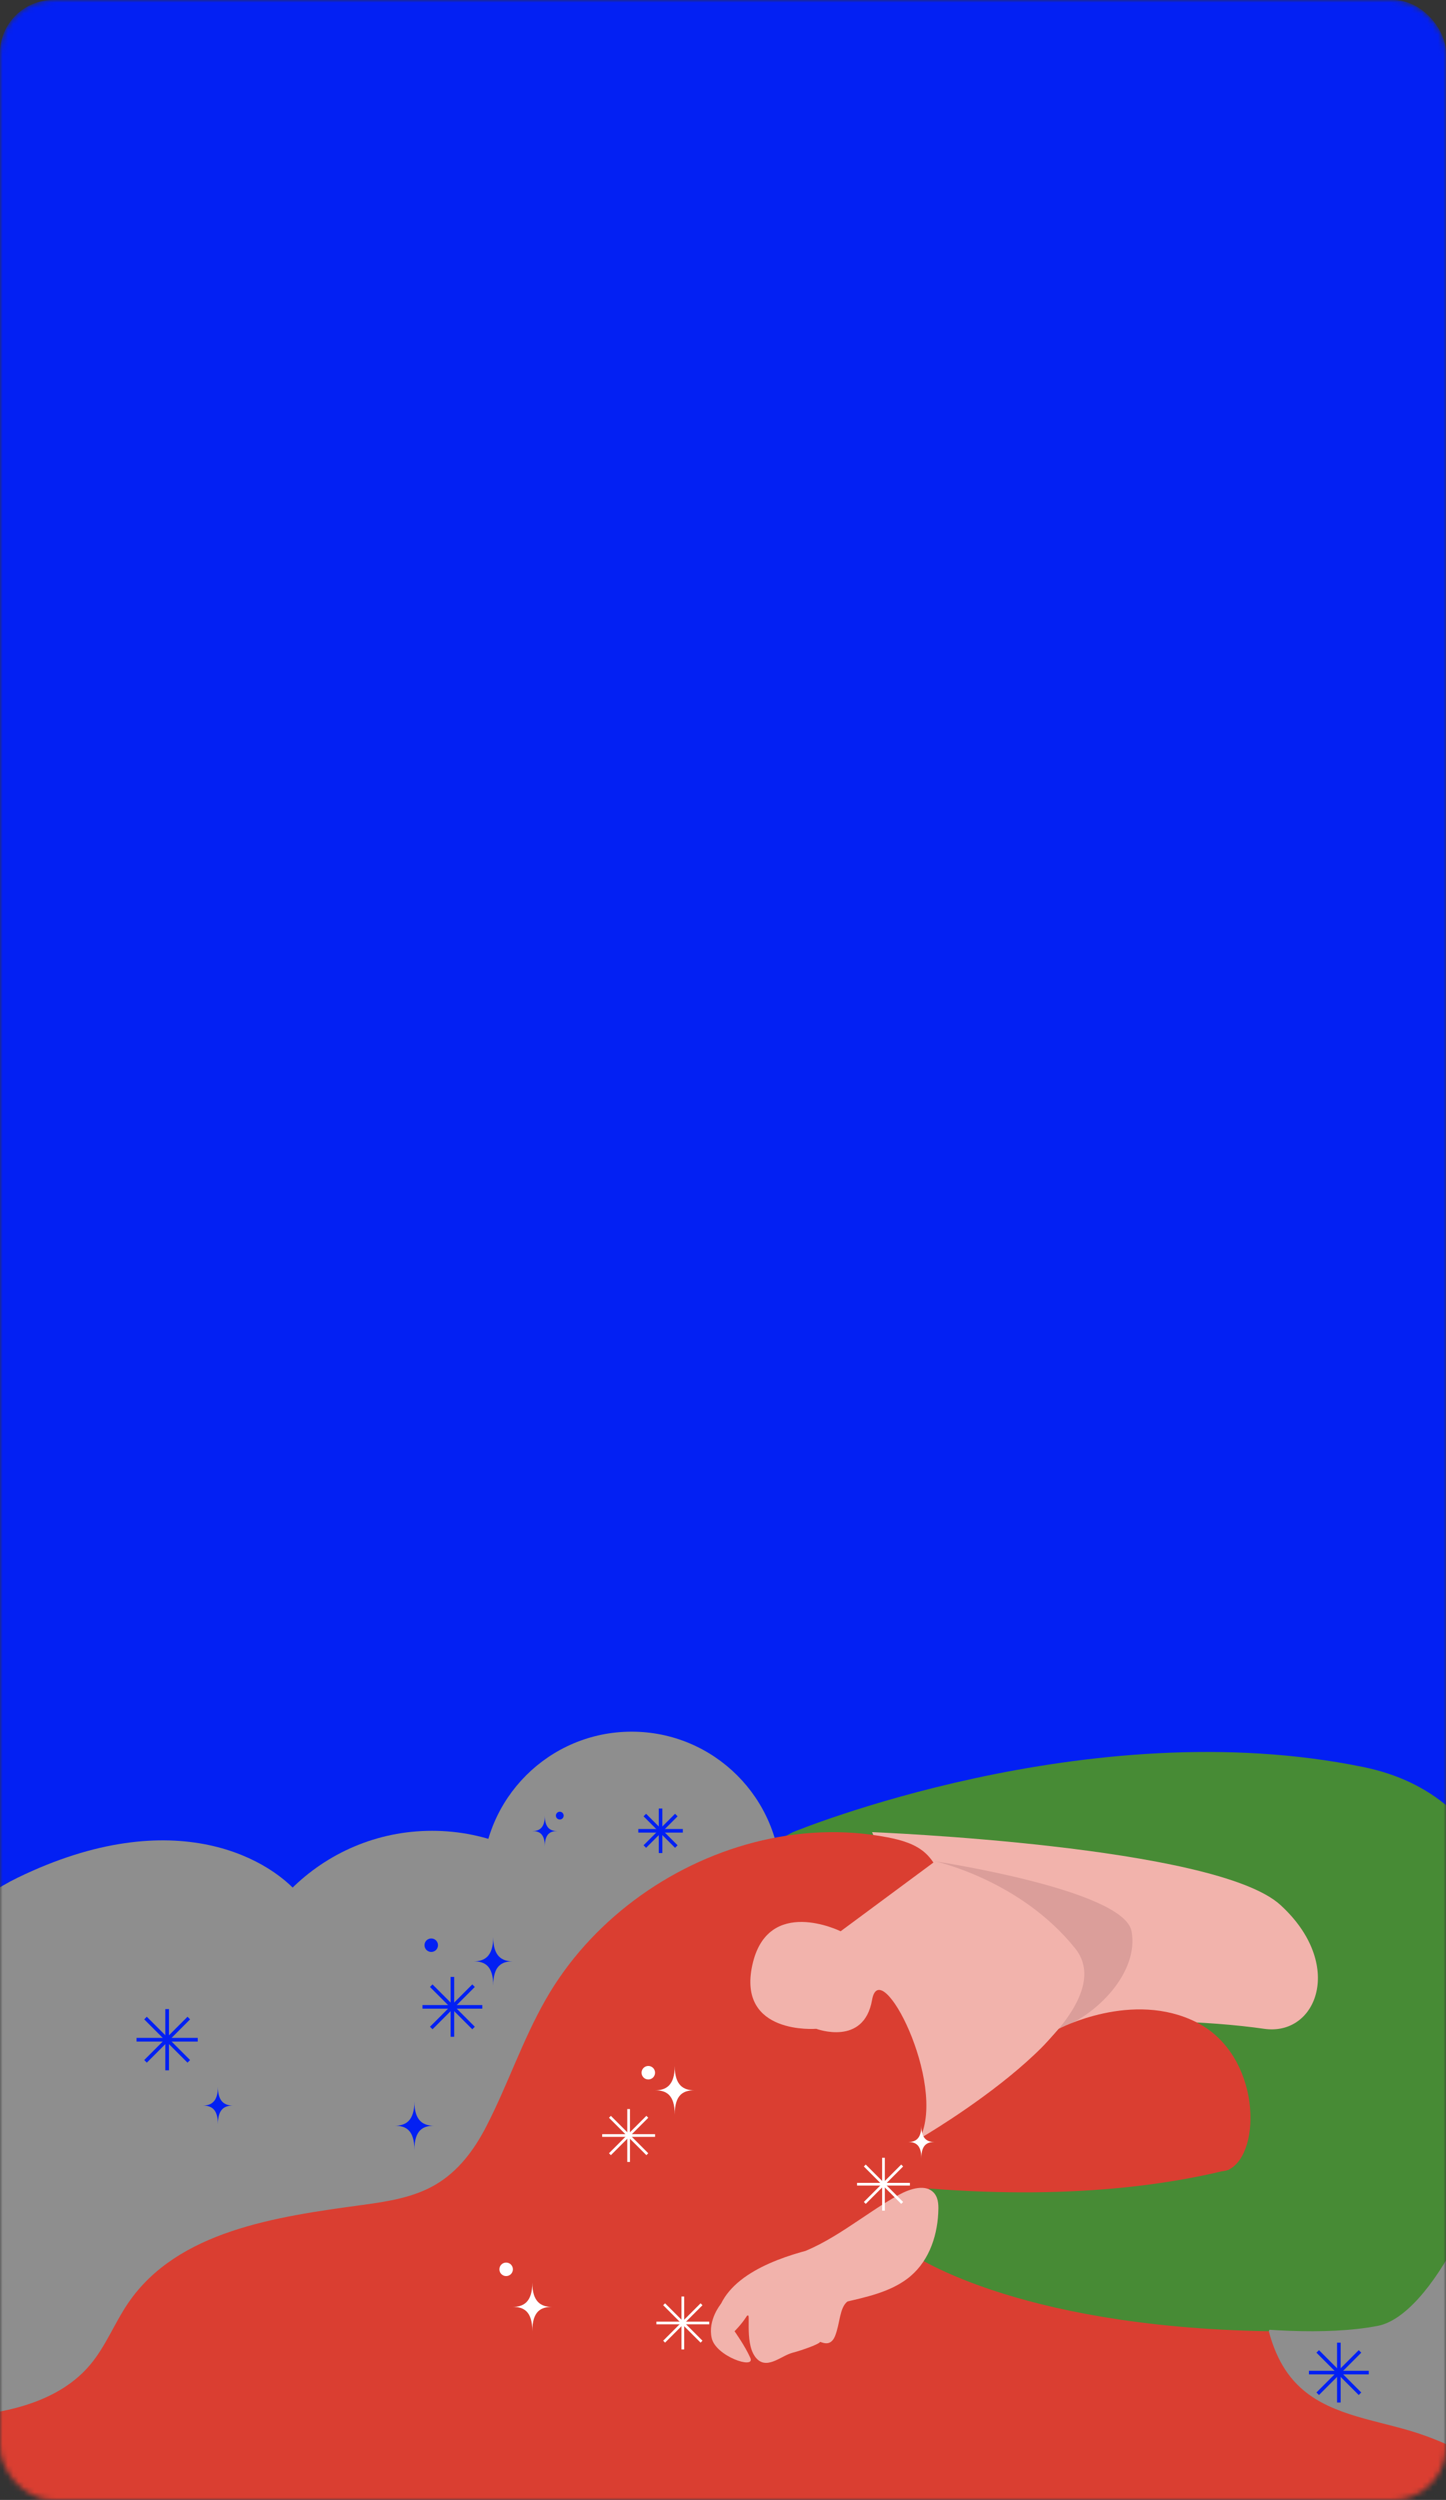 <svg width="272" height="470" viewBox="0 0 272 470" fill="none" xmlns="http://www.w3.org/2000/svg">
<rect x="0" y="0" width="272" height="470" fill="#333333" stroke="none"/>
<mask id="mask0_204_2409" style="mask-type:alpha" maskUnits="userSpaceOnUse" x="0" y="0" width="272" height="470">
<rect width="272" height="470" rx="10" fill="#414141"/>
</mask>
<g mask="url(#mask0_204_2409)">
</g>
<mask id="mask1_204_2409" style="mask-type:alpha" maskUnits="userSpaceOnUse" x="0" y="0" width="272" height="470">
<rect width="272" height="470" rx="10" fill="#414141"/>
</mask>
<g mask="url(#mask1_204_2409)">
<rect width="272" height="470" rx="10" fill="#0320F3"/>
<path d="M97.325 354.221C97.325 340.982 108.057 330.25 121.295 330.25C134.534 330.25 145.266 340.982 145.266 354.221H97.325Z" fill="#488C35"/>
<path d="M81.27 419.297C102.007 419.297 118.817 402.487 118.817 381.75C118.817 361.013 102.007 344.202 81.27 344.202C60.533 344.202 43.723 361.013 43.723 381.75C43.723 402.487 60.533 419.297 81.27 419.297Z" fill="#8E8E8E"/>
<path d="M3.298 353.03C32.994 338.597 51.453 349.689 56.971 357.039V379.088L66 422.686L60.984 432.709L41.923 445.738L10.823 455.259L1.773 458C-45.908 422.686 -26.397 367.462 3.298 353.03Z" fill="#8E8E8E"/>
<path d="M118.818 381.75C134.332 381.75 146.91 369.172 146.91 353.657C146.91 338.143 134.332 325.565 118.818 325.565C103.303 325.565 90.725 338.143 90.725 353.657C90.725 369.172 103.303 381.75 118.818 381.75Z" fill="#8E8E8E"/>
<path d="M257.473 471.837C272.988 471.837 285.565 459.259 285.565 443.745C285.565 428.23 272.988 415.653 257.473 415.653C241.959 415.653 229.381 428.23 229.381 443.745C229.381 459.259 241.959 471.837 257.473 471.837Z" fill="#8E8E8E"/>
<path d="M149.154 344.456C149.154 344.456 204.545 321.53 256.498 332.225C308.451 342.92 278.801 433.508 259.171 437.278C239.542 441.047 205.974 433.075 205.974 433.075L151.445 402.055L138.839 349.94L149.154 344.456Z" fill="#478B35"/>
<path d="M164.043 344.456C164.043 344.456 228.61 346.984 240.836 358.132C253.059 369.281 247.712 382.878 237.78 381.428C227.847 379.979 209.077 379.059 199.172 381.428C189.267 383.798 175.895 372.338 175.895 372.338L164.043 344.458V344.456Z" fill="#F2B3AC"/>
<path d="M175.895 349.94C175.895 349.94 211.421 355.278 212.854 363.091C214.286 370.904 206.118 379.057 199.17 381.427C192.223 383.796 177.613 369.184 177.613 369.184L175.895 349.94Z" fill="#DB9E9A"/>
<path d="M175.567 350.15C175.15 349.526 174.675 348.948 174.117 348.435C172.186 346.661 169.531 345.934 166.957 345.435C150.305 342.205 132.749 347.184 119.301 357.253C112.572 362.291 106.793 368.645 102.628 375.961C98.202 383.732 95.505 391.995 91.429 399.869C89.17 404.236 86.159 408.277 81.837 410.779C77.729 413.156 72.906 413.902 68.201 414.54C51.925 416.747 33.437 419.39 24.144 432.933C21.562 436.698 19.908 441.081 16.972 444.577C11.355 451.265 2.086 453.552 -6.617 454.281C-15.319 455.01 -24.285 454.604 -32.531 457.484C-49.689 463.476 -59.55 484.938 -52.918 501.86C63.584 501.85 180.084 501.84 296.585 501.83C298.067 501.83 299.619 501.813 300.921 501.104C304.488 499.161 303.801 493.852 302.22 490.11C295.564 474.358 281.61 461.871 265.219 456.995C257.827 454.797 249.515 453.812 244.064 448.355C237.034 441.316 237.677 430.021 235.7 420.27C231.269 398.409 209.725 381.352 187.432 382.052C184.244 373.115 181.056 364.177 177.867 355.241C177.241 353.488 176.583 351.684 175.561 350.152L175.567 350.15Z" fill="#DA3E31"/>
<path d="M173.028 402.055C173.028 402.055 212.566 379.22 202.252 366.323C191.937 353.428 175.893 349.94 175.893 349.94L158.129 363.091C158.129 363.091 144.376 356.292 141.511 369.472C138.647 382.651 153.544 381.428 153.544 381.428C153.544 381.428 162.504 384.819 164.04 376C165.575 367.18 178.183 391.665 173.026 402.057L173.028 402.055Z" fill="#F2B3AC"/>
<path d="M174.748 411.453C174.748 411.453 175.512 419.419 170.833 423.332C170.833 423.332 189.997 437.487 238.671 438.291L254.404 398.455C254.404 398.455 231.477 415.886 174.748 411.453Z" fill="#478B35"/>
<path d="M156.389 422.038C149.616 423.424 138.929 426.299 135.614 433.143C133.703 437.09 149.128 434.567 150.47 434.349C153.272 433.894 156.103 433.476 158.868 432.821C162.851 431.879 167.16 430.997 170.562 428.495C174.493 425.605 176.243 420.848 176.487 416.096C176.553 414.814 176.58 413.403 175.78 412.4C174.253 410.484 171.2 411.474 169.052 412.656C162.487 416.272 156.083 422.038 148.861 424.122" fill="#F2B3AC"/>
<path d="M135.614 433.143C135.614 433.143 133.108 436.131 133.873 439.569C134.637 443.007 142.117 445.527 141.146 443.312C140.176 441.096 138.17 438.289 138.17 438.289C138.17 438.289 139.511 436.98 140.463 435.456C141.415 433.933 139.984 440.141 141.99 443.006C143.996 445.871 146.861 442.911 149.058 442.338C151.254 441.764 154.214 440.619 154.214 440.332C154.214 440.044 156.123 441.573 157.079 439.185C158.034 436.797 157.885 433.951 159.392 432.7C160.899 431.448 161.281 428.966 161.281 428.966L150.394 427.915L135.613 433.139L135.614 433.143Z" fill="#F2B3AC"/>
<path d="M199.17 381.427C199.17 381.427 213.034 374.087 225.12 380.231C237.205 386.375 237.425 404.775 231.155 407.894C224.886 411.012 192.081 389.382 192.081 389.382L199.17 381.425V381.427Z" fill="#DA3E31"/>
<path d="M124.256 340.015V348.388" stroke="#0320F3" stroke-width="0.676" stroke-miterlimit="10"/>
<path d="M128.444 344.202H120.069" stroke="#0320F3" stroke-width="0.676" stroke-miterlimit="10"/>
<path d="M127.218 341.241L121.295 347.162" stroke="#0320F3" stroke-width="0.676" stroke-miterlimit="10"/>
<path d="M127.218 347.162L121.295 341.241" stroke="#0320F3" stroke-width="0.676" stroke-miterlimit="10"/>
<path d="M85.099 371.674V382.928" stroke="#0320F3" stroke-width="0.676" stroke-miterlimit="10"/>
<path d="M90.726 377.302H79.471" stroke="#0320F3" stroke-width="0.676" stroke-miterlimit="10"/>
<path d="M89.078 373.323L81.12 381.279" stroke="#0320F3" stroke-width="0.676" stroke-miterlimit="10"/>
<path d="M89.078 381.279L81.12 373.323" stroke="#0320F3" stroke-width="0.676" stroke-miterlimit="10"/>
<path d="M251.845 440.435V451.69" stroke="#0320F3" stroke-width="0.676" stroke-miterlimit="10"/>
<path d="M257.474 446.062H246.219" stroke="#0320F3" stroke-width="0.676" stroke-miterlimit="10"/>
<path d="M255.824 442.082L247.866 450.041" stroke="#0320F3" stroke-width="0.676" stroke-miterlimit="10"/>
<path d="M255.824 450.041L247.866 442.082" stroke="#0320F3" stroke-width="0.676" stroke-miterlimit="10"/>
<path d="M118.248 396.515V406.461" stroke="white" stroke-width="0.507" stroke-miterlimit="10"/>
<path d="M123.22 401.489H113.274" stroke="white" stroke-width="0.507" stroke-miterlimit="10"/>
<path d="M121.764 397.973L114.73 405.005" stroke="white" stroke-width="0.507" stroke-miterlimit="10"/>
<path d="M121.764 405.005L114.73 397.973" stroke="white" stroke-width="0.507" stroke-miterlimit="10"/>
<path d="M128.444 431.76V441.707" stroke="white" stroke-width="0.507" stroke-miterlimit="10"/>
<path d="M133.416 436.733H123.47" stroke="white" stroke-width="0.507" stroke-miterlimit="10"/>
<path d="M131.96 433.217L124.926 440.249" stroke="white" stroke-width="0.507" stroke-miterlimit="10"/>
<path d="M131.96 440.249L124.926 433.217" stroke="white" stroke-width="0.507" stroke-miterlimit="10"/>
<path d="M166.187 405.675V415.62" stroke="white" stroke-width="0.507" stroke-miterlimit="10"/>
<path d="M171.159 410.647H161.214" stroke="white" stroke-width="0.507" stroke-miterlimit="10"/>
<path d="M169.703 407.131L162.67 414.163" stroke="white" stroke-width="0.507" stroke-miterlimit="10"/>
<path d="M169.703 414.163L162.67 407.131" stroke="white" stroke-width="0.507" stroke-miterlimit="10"/>
<path d="M92.779 373.323C92.779 369.507 91.121 368.745 89.078 368.745C91.123 368.745 92.779 367.845 92.779 364.167C92.779 367.845 94.436 368.745 96.479 368.745C94.434 368.745 92.779 369.507 92.779 373.323Z" fill="#0320F3"/>
<path d="M126.922 397.569C126.922 393.754 125.264 392.991 123.221 392.991C125.266 392.991 126.922 392.091 126.922 388.413C126.922 392.091 128.579 392.991 130.622 392.991C128.577 392.991 126.922 393.754 126.922 397.569Z" fill="white"/>
<path d="M100.132 438.289C100.132 434.474 98.475 433.711 96.432 433.711C98.476 433.711 100.132 432.811 100.132 429.133C100.132 432.811 101.789 433.711 103.832 433.711C101.788 433.711 100.132 434.474 100.132 438.289Z" fill="white"/>
<path d="M173.307 405.773C173.307 403.223 172.199 402.712 170.833 402.712C172.199 402.712 173.307 402.111 173.307 399.651C173.307 402.11 174.415 402.712 175.781 402.712C174.415 402.712 173.307 403.223 173.307 405.773Z" fill="white"/>
<path d="M77.952 404.23C77.952 400.415 76.295 399.652 74.252 399.652C76.296 399.652 77.952 398.753 77.952 395.074C77.952 398.753 79.609 399.652 81.652 399.652C79.608 399.652 77.952 400.415 77.952 404.23Z" fill="#0320F3"/>
<path d="M102.484 347.162C102.484 344.738 101.431 344.253 100.132 344.253C101.431 344.253 102.484 343.681 102.484 341.344C102.484 343.681 103.538 344.253 104.837 344.253C103.538 344.253 102.484 344.738 102.484 347.162Z" fill="#0320F3"/>
<path d="M81.12 366.981C81.821 366.981 82.39 366.412 82.39 365.711C82.39 365.009 81.821 364.441 81.12 364.441C80.418 364.441 79.85 365.009 79.85 365.711C79.85 366.412 80.418 366.981 81.12 366.981Z" fill="#0320F3"/>
<path d="M121.95 390.953C122.651 390.953 123.22 390.384 123.22 389.683C123.22 388.982 122.651 388.413 121.95 388.413C121.248 388.413 120.68 388.982 120.68 389.683C120.68 390.384 121.248 390.953 121.95 390.953Z" fill="white"/>
<path d="M95.209 427.917C95.91 427.917 96.479 427.348 96.479 426.647C96.479 425.945 95.91 425.377 95.209 425.377C94.507 425.377 93.939 425.945 93.939 426.647C93.939 427.348 94.507 427.917 95.209 427.917Z" fill="white"/>
<path d="M105.298 342.082C105.703 342.082 106.031 341.754 106.031 341.349C106.031 340.945 105.703 340.617 105.298 340.617C104.894 340.617 104.566 340.945 104.566 341.349C104.566 341.754 104.894 342.082 105.298 342.082Z" fill="#0320F3"/>
<path d="M40.99 399.41C40.99 396.452 39.705 395.86 38.121 395.86C39.706 395.86 40.99 395.163 40.99 392.311C40.99 395.163 42.275 395.86 43.859 395.86C42.273 395.86 40.99 396.452 40.99 399.41Z" fill="#0320F3"/>
<path d="M31.441 377.721V389.235" stroke="#0320F3" stroke-width="0.692" stroke-miterlimit="10"/>
<path d="M37.197 383.479H25.683" stroke="#0320F3" stroke-width="0.692" stroke-miterlimit="10"/>
<path d="M35.512 379.407L27.37 387.548" stroke="#0320F3" stroke-width="0.692" stroke-miterlimit="10"/>
<path d="M35.512 387.548L27.37 379.407" stroke="#0320F3" stroke-width="0.692" stroke-miterlimit="10"/>
</g>
</svg>

